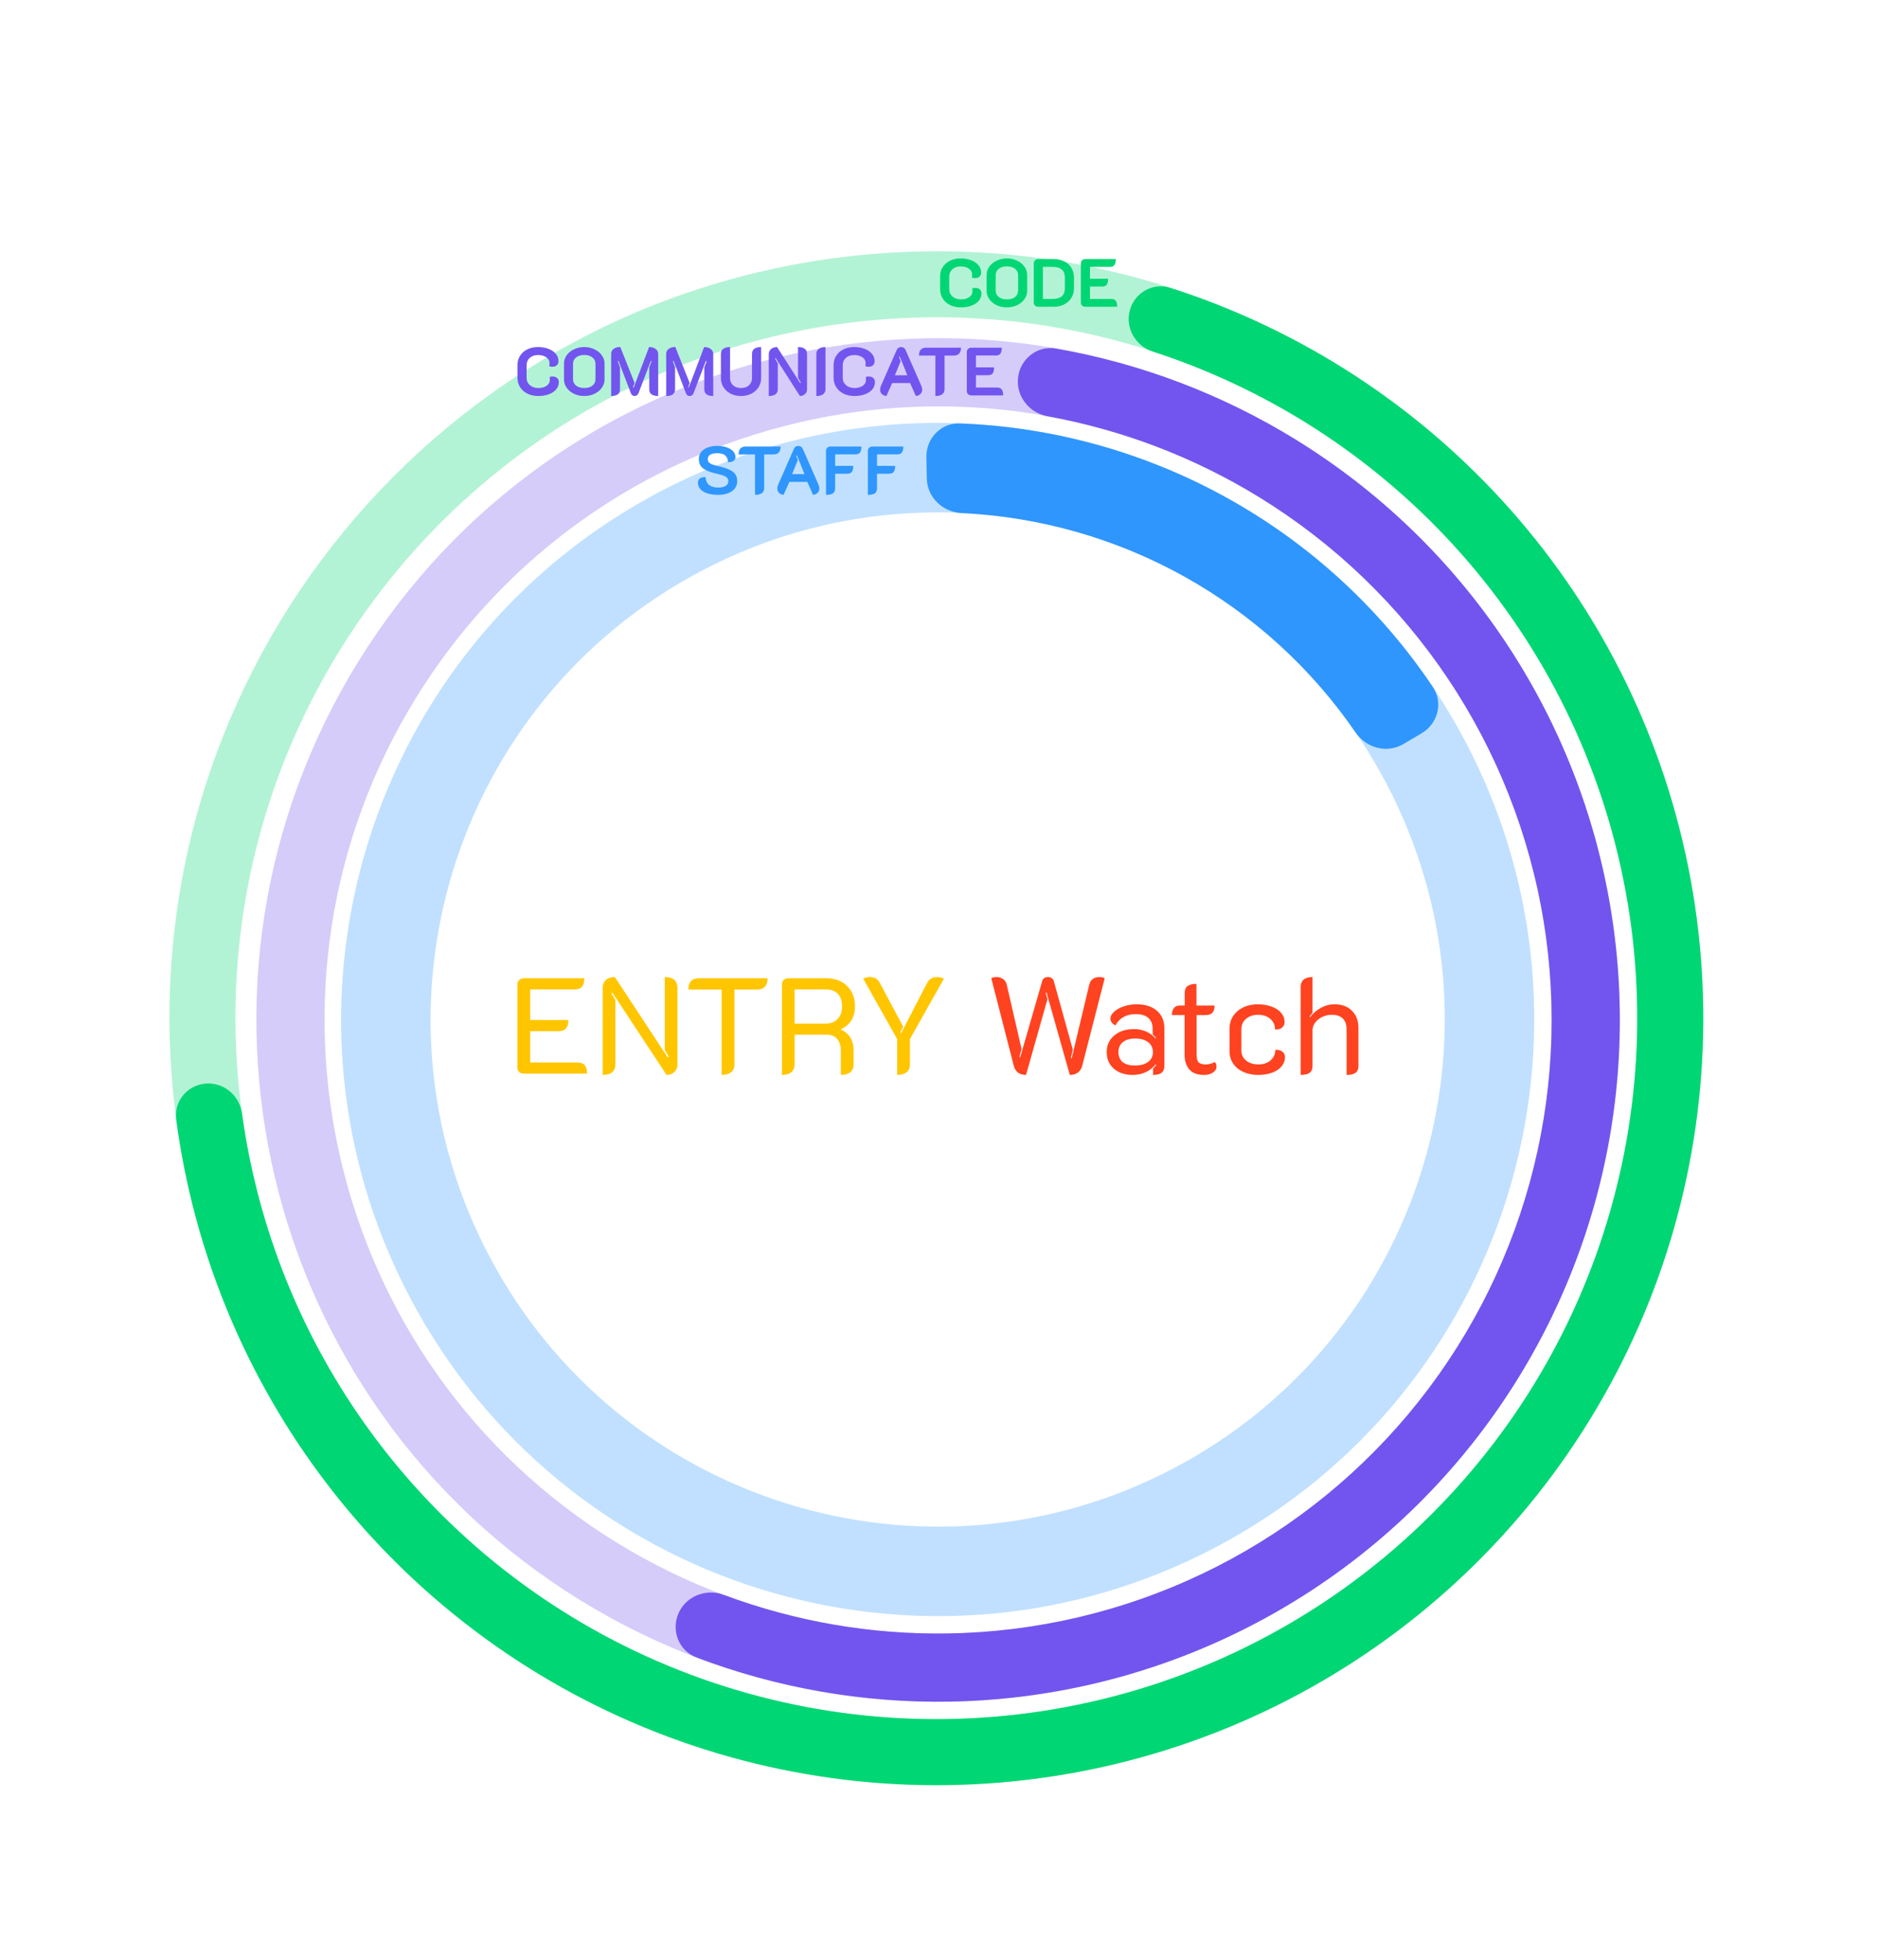 <svg width="551" height="575" viewBox="0 0 551 575" fill="none" xmlns="http://www.w3.org/2000/svg">
<path d="M298.704 110.701C299.386 105.22 304.388 101.305 309.827 102.26C334.744 106.634 358.637 115.701 380.222 129.011C404.647 144.073 425.546 164.214 441.498 188.068C457.45 211.922 468.082 238.929 472.672 267.256C477.262 295.582 475.703 324.565 468.1 352.236C460.497 379.907 447.029 405.617 428.61 427.622C410.191 449.626 387.252 467.41 361.351 479.764C335.451 492.118 307.195 498.754 278.502 499.221C253.147 499.634 227.976 495.22 204.322 486.249C199.158 484.29 196.859 478.369 199.073 473.309C201.288 468.25 207.176 465.971 212.35 467.901C233.366 475.738 255.691 479.59 278.177 479.224C304 478.803 329.43 472.831 352.741 461.712C376.051 450.593 396.696 434.588 413.274 414.784C429.851 394.98 441.972 371.841 448.815 346.937C455.658 322.033 457.061 295.949 452.93 270.455C448.799 244.961 439.23 220.654 424.873 199.186C410.516 177.718 391.707 159.59 369.724 146.035C350.582 134.231 329.424 126.135 307.354 122.134C301.919 121.149 298.022 116.182 298.704 110.701Z" fill="#7255EE"/>
<path d="M445.424 404.318C387.395 498.304 264.163 527.453 170.177 469.424C76.191 411.395 47.042 288.163 105.071 194.177C163.1 100.191 286.332 71.042 380.318 129.071C474.304 187.1 503.453 310.332 445.424 404.318ZM122.088 204.684C69.862 289.271 96.096 400.181 180.684 452.407C265.271 504.633 376.181 478.399 428.407 393.811C480.633 309.224 454.398 198.314 369.811 146.088C285.224 93.862 174.314 120.096 122.088 204.684Z" fill="#7255EE" fill-opacity="0.3"/>
<path d="M120.225 380.571C75.235 295.031 108.107 189.216 193.647 144.225C279.187 99.235 385.003 132.107 429.993 217.647C474.983 303.187 442.111 409.003 356.571 453.993C271.031 498.983 165.216 466.111 120.225 380.571ZM406.76 229.867C368.519 157.158 278.575 129.216 205.867 167.458C133.158 205.7 105.216 295.643 143.458 368.352C181.7 441.061 271.643 469.002 344.352 430.76C417.061 392.519 445.002 302.575 406.76 229.867Z" fill="#2F96FD" fill-opacity="0.3"/>
<path d="M417.128 215.111C421.882 212.3 423.48 206.148 420.401 201.563C405.034 178.674 384.446 159.697 360.28 146.234C336.114 132.77 309.143 125.251 281.593 124.229C276.074 124.025 271.684 128.621 271.795 134.142L271.921 140.391C272.032 145.913 276.602 150.264 282.119 150.524C305.016 151.604 327.402 157.965 347.505 169.165C367.607 180.365 384.797 196.053 397.765 214.954C400.89 219.508 406.995 221.105 411.749 218.293L417.128 215.111Z" fill="#2F96FD"/>
<path d="M331.49 91.03C332.9 85.871 338.233 82.812 343.326 84.442C379.288 95.954 411.829 116.35 437.9 143.808C466.196 173.611 485.79 210.594 494.554 250.744C503.319 290.895 500.92 332.679 487.617 371.562C474.315 410.446 450.617 444.943 419.096 471.311C387.574 497.679 349.433 514.91 308.811 521.135C268.19 527.36 226.639 522.34 188.668 506.621C150.697 490.902 117.757 465.083 93.422 431.967C71 401.456 56.673 365.824 51.695 328.394C50.99 323.093 54.943 318.384 60.27 317.908C65.596 317.432 70.277 321.369 71.003 326.667C75.653 360.573 88.701 392.839 109.027 420.5C131.268 450.765 161.373 474.361 196.076 488.728C230.778 503.094 268.753 507.681 305.878 501.993C343.003 496.304 377.862 480.555 406.67 456.457C435.479 432.358 457.137 400.83 469.294 365.294C481.452 329.757 483.644 291.569 475.634 254.875C467.624 218.18 449.717 184.38 423.856 157.143C400.221 132.25 370.767 113.707 338.215 103.142C333.129 101.491 330.081 96.188 331.49 91.03Z" fill="#00D674"/>
<path d="M498.674 276.943C510.707 400.623 420.2 510.64 296.52 522.674C172.839 534.707 62.822 444.2 50.788 320.519C38.755 196.839 129.263 86.822 252.943 74.788C376.623 62.755 486.64 153.262 498.674 276.943ZM70.063 318.644C81.061 431.679 181.609 514.396 294.644 503.399C407.679 492.401 490.396 391.853 479.399 278.818C468.401 165.783 367.853 83.066 254.818 94.063C141.783 105.061 59.066 205.609 70.063 318.644Z" fill="#00D674" fill-opacity="0.3"/>
<path d="M151.8 288.76C151.8 288.253 151.987 287.84 152.36 287.52C152.733 287.173 153.187 287 153.72 287H171.44C171.44 288.12 171.213 288.947 170.76 289.48C170.307 290.013 169.6 290.28 168.64 290.28H155.56V299.24H166.76C166.76 300.36 166.533 301.187 166.08 301.72C165.627 302.253 164.933 302.52 164 302.52H155.56V311.72H169.48C170.413 311.72 171.107 311.987 171.56 312.52C172.013 313.053 172.24 313.88 172.24 315H153.72C153.187 315 152.733 314.84 152.36 314.52C151.987 314.173 151.8 313.747 151.8 313.24V288.76ZM176.839 289.88C176.839 288.867 177.146 288.08 177.759 287.52C178.399 286.933 179.279 286.64 180.399 286.64L195.919 310.24L196.199 310L195.039 308.08V286.64C196.266 286.64 197.186 286.907 197.799 287.44C198.439 287.973 198.759 288.747 198.759 289.76V312.4C198.759 313.253 198.452 313.96 197.839 314.52C197.252 315.08 196.492 315.36 195.559 315.36L179.679 291.24L179.399 291.48L180.559 293.4V312.24C180.559 313.253 180.239 314.027 179.599 314.56C178.986 315.093 178.066 315.36 176.839 315.36V289.88ZM211.723 290.32H201.963C201.963 288.107 203.003 287 205.083 287H225.203C225.203 289.213 224.163 290.32 222.083 290.32H215.483V312.24C215.483 313.253 215.163 314.027 214.523 314.56C213.883 315.093 212.949 315.36 211.723 315.36V290.32ZM229.417 288.76C229.417 288.253 229.591 287.84 229.937 287.52C230.311 287.173 230.777 287 231.337 287H242.377C244.964 287 247.017 287.76 248.537 289.28C250.084 290.773 250.857 292.773 250.857 295.28C250.857 298.427 249.484 300.653 246.737 301.96V302.08C247.937 302.587 248.857 303.36 249.497 304.4C250.137 305.413 250.457 306.653 250.457 308.12V312.24C250.457 313.253 250.137 314.027 249.497 314.56C248.857 315.093 247.924 315.36 246.697 315.36V308.36C246.697 306.787 246.337 305.6 245.617 304.8C244.924 303.973 243.884 303.56 242.497 303.56H233.137V312.24C233.137 313.253 232.817 314.027 232.177 314.56C231.564 315.093 230.644 315.36 229.417 315.36V288.76ZM242.257 300.32C243.724 300.32 244.884 299.867 245.737 298.96C246.617 298.053 247.057 296.813 247.057 295.24C247.057 293.64 246.644 292.413 245.817 291.56C244.991 290.707 243.804 290.28 242.257 290.28H233.137V300.32H242.257ZM263.221 304.84L253.261 287.12C253.448 286.987 253.728 286.88 254.101 286.8C254.501 286.693 254.874 286.64 255.221 286.64C256.581 286.64 257.554 287.213 258.141 288.36L264.981 301.2L264.141 302.88L264.421 303.04L272.021 288.36C272.634 287.213 273.621 286.64 274.981 286.64C275.328 286.64 275.688 286.693 276.061 286.8C276.461 286.88 276.754 286.987 276.941 287.12L266.981 304.84V312.24C266.981 313.253 266.661 314.027 266.021 314.56C265.381 315.093 264.448 315.36 263.221 315.36V304.84Z" fill="#FFC600"/>
<path d="M301.039 315.36C300.079 315.36 299.292 315.133 298.679 314.68C298.066 314.2 297.652 313.533 297.439 312.68L290.839 287C291.239 286.76 291.746 286.64 292.359 286.64C293.132 286.64 293.786 286.84 294.319 287.24C294.852 287.613 295.199 288.133 295.359 288.8L299.719 307.76L299.079 310.12L299.319 310.2L305.759 287.88C305.866 287.48 306.066 287.173 306.359 286.96C306.679 286.747 307.052 286.64 307.479 286.64C307.879 286.64 308.239 286.747 308.559 286.96C308.879 287.173 309.092 287.48 309.199 287.88L314.759 307.92L314.199 310.36L314.439 310.44L319.599 288.8C319.759 288.133 320.092 287.613 320.599 287.24C321.132 286.84 321.772 286.64 322.519 286.64C323.132 286.64 323.666 286.76 324.119 287L317.519 312.68C317.306 313.533 316.879 314.2 316.239 314.68C315.626 315.133 314.839 315.36 313.879 315.36L307.039 291.16L306.799 291.24L307.319 293.12L301.039 315.36ZM332.346 315.36C330.053 315.36 328.2 314.747 326.786 313.52C325.4 312.293 324.706 310.68 324.706 308.68C324.706 306.653 325.44 305.027 326.906 303.8C328.373 302.547 330.306 301.92 332.706 301.92C335.266 301.92 337.373 302.827 339.026 304.64L339.186 304.48C338.893 304.16 338.56 303.827 338.186 303.48V301.8C338.186 300.44 337.76 299.387 336.906 298.64C336.053 297.893 334.84 297.52 333.266 297.52C330.466 297.52 328.466 298.627 327.266 300.84C326.84 300.627 326.48 300.347 326.186 300C325.92 299.627 325.786 299.253 325.786 298.88C325.786 298.16 326.146 297.48 326.866 296.84C327.586 296.173 328.533 295.64 329.706 295.24C330.906 294.84 332.16 294.64 333.466 294.64C336 294.64 337.986 295.267 339.426 296.52C340.893 297.773 341.626 299.507 341.626 301.72V312.68C341.626 313.613 341.36 314.293 340.826 314.72C340.293 315.147 339.453 315.36 338.306 315.36V313.48C338.866 312.893 339.173 312.547 339.226 312.44L339.066 312.28C337.333 314.333 335.093 315.36 332.346 315.36ZM332.946 312.6C334.6 312.6 335.893 312.253 336.826 311.56C337.786 310.867 338.266 309.907 338.266 308.68C338.266 307.453 337.8 306.48 336.866 305.76C335.933 305.04 334.653 304.68 333.026 304.68C331.506 304.68 330.306 305.04 329.426 305.76C328.573 306.453 328.146 307.427 328.146 308.68C328.146 309.933 328.56 310.907 329.386 311.6C330.24 312.267 331.426 312.6 332.946 312.6ZM353.198 315.36C351.304 315.36 349.891 314.827 348.958 313.76C348.024 312.667 347.558 311.24 347.558 309.48V297.8H343.838C343.838 296.893 344.038 296.2 344.438 295.72C344.838 295.24 345.384 295 346.078 295H347.598V291.2C347.598 290.32 347.878 289.68 348.438 289.28C349.024 288.853 349.891 288.64 351.038 288.64V295H356.358C356.358 296.867 355.518 297.8 353.838 297.8H351.078V309.36C351.078 310.427 351.264 311.187 351.638 311.64C352.038 312.067 352.744 312.28 353.758 312.28C354.691 312.28 355.571 312.04 356.398 311.56C356.744 311.907 356.918 312.373 356.918 312.96C356.918 313.6 356.584 314.16 355.918 314.64C355.251 315.12 354.344 315.36 353.198 315.36ZM369.136 315.36C367.509 315.36 366.056 315.067 364.776 314.48C363.496 313.893 362.496 313.067 361.776 312C361.083 310.933 360.736 309.72 360.736 308.36V301.88C360.736 300.467 361.083 299.213 361.776 298.12C362.496 297.027 363.483 296.173 364.736 295.56C365.989 294.947 367.429 294.64 369.056 294.64C370.576 294.64 371.923 294.867 373.096 295.32C374.296 295.747 375.229 296.36 375.896 297.16C376.563 297.96 376.896 298.867 376.896 299.88C376.896 300.547 376.629 301.093 376.096 301.52C375.589 301.92 374.923 302.093 374.096 302.04C374.096 300.76 373.629 299.72 372.696 298.92C371.789 298.12 370.603 297.72 369.136 297.72C367.669 297.72 366.483 298.12 365.576 298.92C364.669 299.693 364.216 300.707 364.216 301.96V308.2C364.216 309.4 364.683 310.387 365.616 311.16C366.549 311.907 367.749 312.28 369.216 312.28C370.683 312.28 371.869 311.88 372.776 311.08C373.709 310.28 374.176 309.253 374.176 308C375.029 307.947 375.709 308.12 376.216 308.52C376.749 308.893 377.016 309.427 377.016 310.12C377.016 311.133 376.683 312.04 376.016 312.84C375.349 313.64 374.416 314.267 373.216 314.72C372.016 315.147 370.656 315.36 369.136 315.36ZM381.605 289.6C381.605 288.64 381.898 287.907 382.485 287.4C383.071 286.893 383.938 286.64 385.085 286.64V297.16C384.711 297.587 384.418 297.96 384.205 298.28L384.365 298.44C385.191 297.32 386.231 296.413 387.485 295.72C388.738 295 390.098 294.64 391.565 294.64C393.725 294.64 395.431 295.28 396.685 296.56C397.938 297.84 398.565 299.493 398.565 301.52V312.8C398.565 313.68 398.271 314.333 397.685 314.76C397.125 315.16 396.258 315.36 395.085 315.36V301.88C395.085 300.6 394.725 299.587 394.005 298.84C393.285 298.093 392.191 297.72 390.725 297.72C389.738 297.72 388.805 297.933 387.925 298.36C387.071 298.76 386.378 299.32 385.845 300.04C385.338 300.733 385.085 301.493 385.085 302.32V312.8C385.085 313.68 384.791 314.333 384.205 314.76C383.645 315.16 382.778 315.36 381.605 315.36V289.6Z" fill="#FF4320"/>
<path d="M281.94 90.18C280.753 90.18 279.693 89.953 278.76 89.5C277.84 89.047 277.12 88.413 276.6 87.6C276.08 86.787 275.82 85.86 275.82 84.82V81.14C275.82 80.1 276.073 79.18 276.58 78.38C277.1 77.567 277.813 76.94 278.72 76.5C279.627 76.047 280.667 75.82 281.84 75.82C283.013 75.82 284.053 76 284.96 76.36C285.88 76.707 286.593 77.2 287.1 77.84C287.607 78.467 287.86 79.187 287.86 80C287.86 80.493 287.693 80.887 287.36 81.18C287.04 81.46 286.607 81.6 286.06 81.6C285.793 81.6 285.5 81.56 285.18 81.48C285.207 81.16 285.22 80.847 285.22 80.54C285.22 79.833 284.907 79.26 284.28 78.82C283.653 78.38 282.84 78.16 281.84 78.16C280.853 78.16 280.047 78.44 279.42 79C278.807 79.547 278.5 80.26 278.5 81.14V84.82C278.5 85.713 278.82 86.44 279.46 87C280.1 87.56 280.927 87.84 281.94 87.84C282.94 87.84 283.753 87.62 284.38 87.18C285.007 86.74 285.32 86.173 285.32 85.48C285.32 85.16 285.307 84.853 285.28 84.56C285.613 84.493 285.893 84.46 286.12 84.46C286.68 84.46 287.127 84.607 287.46 84.9C287.793 85.193 287.96 85.593 287.96 86.1C287.96 86.887 287.707 87.593 287.2 88.22C286.693 88.833 285.98 89.313 285.06 89.66C284.153 90.007 283.113 90.18 281.94 90.18ZM295.411 90.18C294.318 90.18 293.318 89.967 292.411 89.54C291.504 89.1 290.784 88.507 290.251 87.76C289.731 87.013 289.471 86.2 289.471 85.32V80.66C289.471 79.78 289.731 78.973 290.251 78.24C290.784 77.493 291.504 76.907 292.411 76.48C293.318 76.04 294.318 75.82 295.411 75.82C296.504 75.82 297.504 76.04 298.411 76.48C299.331 76.907 300.051 77.493 300.571 78.24C301.104 78.973 301.371 79.78 301.371 80.66V85.32C301.371 86.2 301.104 87.013 300.571 87.76C300.051 88.507 299.331 89.1 298.411 89.54C297.504 89.967 296.504 90.18 295.411 90.18ZM295.411 87.84C296.411 87.84 297.211 87.607 297.811 87.14C298.411 86.66 298.711 86.04 298.711 85.28V80.72C298.711 79.947 298.411 79.327 297.811 78.86C297.211 78.38 296.411 78.14 295.411 78.14C294.424 78.14 293.631 78.38 293.031 78.86C292.431 79.327 292.131 79.947 292.131 80.72V85.28C292.131 86.04 292.431 86.66 293.031 87.14C293.631 87.607 294.424 87.84 295.411 87.84ZM304.649 90C304.276 90 303.956 89.887 303.689 89.66C303.436 89.42 303.309 89.127 303.309 88.78V77.22C303.309 76.873 303.436 76.587 303.689 76.36C303.942 76.12 304.262 76 304.649 76H309.089C310.276 76 311.322 76.227 312.229 76.68C313.149 77.133 313.856 77.773 314.349 78.6C314.856 79.413 315.109 80.347 315.109 81.4V84.56C315.109 85.613 314.856 86.553 314.349 87.38C313.842 88.207 313.129 88.853 312.209 89.32C311.302 89.773 310.262 90 309.089 90H304.649ZM308.889 87.7C310.049 87.7 310.929 87.44 311.529 86.92C312.129 86.387 312.429 85.607 312.429 84.58V81.36C312.429 80.36 312.129 79.6 311.529 79.08C310.929 78.56 310.049 78.3 308.889 78.3H305.989V87.7H308.889ZM317.118 77.22C317.118 76.887 317.244 76.6 317.498 76.36C317.764 76.12 318.084 76 318.458 76H327.378C327.378 76.8 327.238 77.387 326.957 77.76C326.691 78.12 326.251 78.3 325.638 78.3H319.798V81.78H325.118C325.118 82.58 324.978 83.167 324.698 83.54C324.431 83.9 323.991 84.08 323.378 84.08H319.798V87.7H326.058C326.658 87.7 327.091 87.887 327.358 88.26C327.638 88.62 327.778 89.2 327.778 90H318.458C318.084 90 317.764 89.887 317.498 89.66C317.244 89.42 317.118 89.127 317.118 88.78V77.22Z" fill="#00D674"/>
<path d="M157.94 116.18C156.753 116.18 155.693 115.953 154.76 115.5C153.84 115.047 153.12 114.413 152.6 113.6C152.08 112.787 151.82 111.86 151.82 110.82V107.14C151.82 106.1 152.073 105.18 152.58 104.38C153.1 103.567 153.813 102.94 154.72 102.5C155.627 102.047 156.667 101.82 157.84 101.82C159.013 101.82 160.053 102 160.96 102.36C161.88 102.707 162.593 103.2 163.1 103.84C163.607 104.467 163.86 105.187 163.86 106C163.86 106.493 163.693 106.887 163.36 107.18C163.04 107.46 162.607 107.6 162.06 107.6C161.793 107.6 161.5 107.56 161.18 107.48C161.207 107.16 161.22 106.847 161.22 106.54C161.22 105.833 160.907 105.26 160.28 104.82C159.653 104.38 158.84 104.16 157.84 104.16C156.853 104.16 156.047 104.44 155.42 105C154.807 105.547 154.5 106.26 154.5 107.14V110.82C154.5 111.713 154.82 112.44 155.46 113C156.1 113.56 156.927 113.84 157.94 113.84C158.94 113.84 159.753 113.62 160.38 113.18C161.007 112.74 161.32 112.173 161.32 111.48C161.32 111.16 161.307 110.853 161.28 110.56C161.613 110.493 161.893 110.46 162.12 110.46C162.68 110.46 163.127 110.607 163.46 110.9C163.793 111.193 163.96 111.593 163.96 112.1C163.96 112.887 163.707 113.593 163.2 114.22C162.693 114.833 161.98 115.313 161.06 115.66C160.153 116.007 159.113 116.18 157.94 116.18ZM171.411 116.18C170.318 116.18 169.318 115.967 168.411 115.54C167.504 115.1 166.784 114.507 166.251 113.76C165.731 113.013 165.471 112.2 165.471 111.32V106.66C165.471 105.78 165.731 104.973 166.251 104.24C166.784 103.493 167.504 102.907 168.411 102.48C169.318 102.04 170.318 101.82 171.411 101.82C172.504 101.82 173.504 102.04 174.411 102.48C175.331 102.907 176.051 103.493 176.571 104.24C177.104 104.973 177.371 105.78 177.371 106.66V111.32C177.371 112.2 177.104 113.013 176.571 113.76C176.051 114.507 175.331 115.1 174.411 115.54C173.504 115.967 172.504 116.18 171.411 116.18ZM171.411 113.84C172.411 113.84 173.211 113.607 173.811 113.14C174.411 112.66 174.711 112.04 174.711 111.28V106.72C174.711 105.947 174.411 105.327 173.811 104.86C173.211 104.38 172.411 104.14 171.411 104.14C170.424 104.14 169.631 104.38 169.031 104.86C168.431 105.327 168.131 105.947 168.131 106.72V111.28C168.131 112.04 168.431 112.66 169.031 113.14C169.631 113.607 170.424 113.84 171.411 113.84ZM179.309 103.82C179.309 103.207 179.549 102.72 180.029 102.36C180.509 101.987 181.162 101.8 181.989 101.8L186.189 112.36L185.729 113.62L185.929 113.7L190.429 101.82C191.242 101.82 191.889 102.007 192.369 102.38C192.862 102.74 193.109 103.227 193.109 103.84V116.18C191.362 116.18 190.489 115.527 190.489 114.22V107.82L191.169 105.98L190.949 105.9L187.289 115.46C187.196 115.673 187.049 115.847 186.849 115.98C186.662 116.113 186.449 116.18 186.209 116.18C185.969 116.18 185.749 116.113 185.549 115.98C185.362 115.847 185.222 115.667 185.129 115.44L181.469 105.88L181.249 105.96L181.909 107.8V114.22C181.909 115.527 181.042 116.18 179.309 116.18V103.82ZM195.461 103.82C195.461 103.207 195.701 102.72 196.181 102.36C196.661 101.987 197.315 101.8 198.141 101.8L202.341 112.36L201.881 113.62L202.081 113.7L206.581 101.82C207.395 101.82 208.041 102.007 208.521 102.38C209.015 102.74 209.261 103.227 209.261 103.84V116.18C207.515 116.18 206.641 115.527 206.641 114.22V107.82L207.321 105.98L207.101 105.9L203.441 115.46C203.348 115.673 203.201 115.847 203.001 115.98C202.815 116.113 202.601 116.18 202.361 116.18C202.121 116.18 201.901 116.113 201.701 115.98C201.515 115.847 201.375 115.667 201.281 115.44L197.621 105.88L197.401 105.96L198.061 107.8V114.22C198.061 115.527 197.195 116.18 195.461 116.18V103.82ZM217.414 116.18C216.294 116.18 215.28 115.953 214.374 115.5C213.48 115.047 212.78 114.42 212.274 113.62C211.767 112.82 211.514 111.913 211.514 110.9V103.8C211.514 103.16 211.74 102.673 212.194 102.34C212.647 101.993 213.314 101.82 214.194 101.82V110.9C214.194 111.793 214.487 112.507 215.074 113.04C215.66 113.573 216.44 113.84 217.414 113.84C218.387 113.84 219.167 113.573 219.754 113.04C220.34 112.507 220.634 111.793 220.634 110.9V103.8C220.634 103.147 220.86 102.653 221.314 102.32C221.767 101.987 222.434 101.82 223.314 101.82V110.9C223.314 111.913 223.06 112.82 222.554 113.62C222.047 114.42 221.34 115.047 220.434 115.5C219.54 115.953 218.534 116.18 217.414 116.18ZM225.559 103.94C225.559 103.287 225.779 102.773 226.219 102.4C226.659 102.013 227.252 101.82 227.999 101.82L234.759 112.38L234.959 112.22L234.139 110.86V101.82C235.006 101.82 235.659 101.987 236.099 102.32C236.552 102.653 236.779 103.147 236.779 103.8V114.36C236.779 114.853 236.566 115.28 236.139 115.64C235.726 116 235.246 116.18 234.699 116.18L227.579 105.04L227.379 105.22L228.199 106.58V114.2C228.199 114.853 227.972 115.347 227.519 115.68C227.079 116.013 226.426 116.18 225.559 116.18V103.94ZM239.514 103.82C239.514 103.193 239.747 102.707 240.214 102.36C240.68 102 241.34 101.82 242.194 101.82V114.18C242.194 114.82 241.96 115.313 241.494 115.66C241.027 116.007 240.367 116.18 239.514 116.18V103.82ZM250.694 116.18C249.507 116.18 248.447 115.953 247.514 115.5C246.594 115.047 245.874 114.413 245.354 113.6C244.834 112.787 244.574 111.86 244.574 110.82V107.14C244.574 106.1 244.827 105.18 245.334 104.38C245.854 103.567 246.567 102.94 247.474 102.5C248.381 102.047 249.421 101.82 250.594 101.82C251.767 101.82 252.807 102 253.714 102.36C254.634 102.707 255.347 103.2 255.854 103.84C256.361 104.467 256.614 105.187 256.614 106C256.614 106.493 256.447 106.887 256.114 107.18C255.794 107.46 255.361 107.6 254.814 107.6C254.547 107.6 254.254 107.56 253.934 107.48C253.961 107.16 253.974 106.847 253.974 106.54C253.974 105.833 253.661 105.26 253.034 104.82C252.407 104.38 251.594 104.16 250.594 104.16C249.607 104.16 248.801 104.44 248.174 105C247.561 105.547 247.254 106.26 247.254 107.14V110.82C247.254 111.713 247.574 112.44 248.214 113C248.854 113.56 249.681 113.84 250.694 113.84C251.694 113.84 252.507 113.62 253.134 113.18C253.761 112.74 254.074 112.173 254.074 111.48C254.074 111.16 254.061 110.853 254.034 110.56C254.367 110.493 254.647 110.46 254.874 110.46C255.434 110.46 255.881 110.607 256.214 110.9C256.547 111.193 256.714 111.593 256.714 112.1C256.714 112.887 256.461 113.593 255.954 114.22C255.447 114.833 254.734 115.313 253.814 115.66C252.907 116.007 251.867 116.18 250.694 116.18ZM260.065 116.18C259.492 116.113 259.038 115.913 258.705 115.58C258.385 115.247 258.225 114.827 258.225 114.32C258.225 113.933 258.318 113.533 258.505 113.12L263.085 102.7C263.338 102.113 263.778 101.82 264.405 101.82C265.018 101.82 265.452 102.113 265.705 102.7L270.285 113.12C270.472 113.56 270.565 113.96 270.565 114.32C270.565 114.827 270.398 115.247 270.065 115.58C269.745 115.913 269.292 116.113 268.705 116.18L267.025 112.38H261.765L260.065 116.18ZM266.205 110.1L264.005 104.62L263.765 104.72L264.245 105.96L262.565 110.1H266.205ZM274.446 104.32H269.626C269.626 102.773 270.326 102 271.726 102H281.946C281.946 103.547 281.24 104.32 279.826 104.32H277.126V114.2C277.126 114.84 276.9 115.333 276.446 115.68C275.993 116.013 275.326 116.18 274.446 116.18V104.32ZM283.664 103.22C283.664 102.887 283.791 102.6 284.044 102.36C284.311 102.12 284.631 102 285.004 102H293.924C293.924 102.8 293.784 103.387 293.504 103.76C293.238 104.12 292.798 104.3 292.184 104.3H286.344V107.78H291.664C291.664 108.58 291.524 109.167 291.244 109.54C290.978 109.9 290.538 110.08 289.924 110.08H286.344V113.7H292.604C293.204 113.7 293.638 113.887 293.904 114.26C294.184 114.62 294.324 115.2 294.324 116H285.004C284.631 116 284.311 115.887 284.044 115.66C283.791 115.42 283.664 115.127 283.664 114.78V103.22Z" fill="#7255EE"/>
<path d="M210.68 145.18C209.48 145.18 208.433 145.033 207.54 144.74C206.647 144.447 205.96 144.033 205.48 143.5C205.013 142.953 204.78 142.32 204.78 141.6C204.78 140.507 205.52 139.96 207 139.96C207.053 140.973 207.393 141.74 208.02 142.26C208.66 142.78 209.553 143.04 210.7 143.04C211.647 143.04 212.38 142.88 212.9 142.56C213.42 142.227 213.68 141.767 213.68 141.18C213.68 140.793 213.58 140.48 213.38 140.24C213.18 139.987 212.84 139.767 212.36 139.58C211.88 139.38 211.18 139.18 210.26 138.98C208.953 138.673 207.92 138.333 207.16 137.96C206.413 137.587 205.873 137.14 205.54 136.62C205.207 136.087 205.04 135.427 205.04 134.64C205.04 133.88 205.26 133.213 205.7 132.64C206.153 132.067 206.787 131.62 207.6 131.3C208.427 130.98 209.373 130.82 210.44 130.82C211.467 130.82 212.38 130.96 213.18 131.24C213.993 131.507 214.627 131.887 215.08 132.38C215.547 132.873 215.78 133.44 215.78 134.08C215.78 135.067 215.067 135.58 213.64 135.62C213.56 134.7 213.267 134.027 212.76 133.6C212.253 133.173 211.48 132.96 210.44 132.96C209.547 132.96 208.86 133.107 208.38 133.4C207.9 133.693 207.66 134.107 207.66 134.64C207.66 135.013 207.753 135.327 207.94 135.58C208.127 135.82 208.44 136.033 208.88 136.22C209.32 136.393 209.947 136.573 210.76 136.76C212.133 137.067 213.22 137.413 214.02 137.8C214.82 138.173 215.4 138.633 215.76 139.18C216.12 139.713 216.3 140.373 216.3 141.16C216.3 141.973 216.067 142.687 215.6 143.3C215.147 143.9 214.493 144.367 213.64 144.7C212.8 145.02 211.813 145.18 210.68 145.18ZM221.528 133.32H216.708C216.708 131.773 217.408 131 218.808 131H229.028C229.028 132.547 228.322 133.32 226.908 133.32H224.208V143.2C224.208 143.84 223.982 144.333 223.528 144.68C223.075 145.013 222.408 145.18 221.528 145.18V133.32ZM229.901 145.18C229.327 145.113 228.874 144.913 228.541 144.58C228.221 144.247 228.061 143.827 228.061 143.32C228.061 142.933 228.154 142.533 228.341 142.12L232.921 131.7C233.174 131.113 233.614 130.82 234.241 130.82C234.854 130.82 235.287 131.113 235.541 131.7L240.121 142.12C240.307 142.56 240.401 142.96 240.401 143.32C240.401 143.827 240.234 144.247 239.901 144.58C239.581 144.913 239.127 145.113 238.541 145.18L236.861 141.38H231.601L229.901 145.18ZM236.041 139.1L233.841 133.62L233.601 133.72L234.081 134.96L232.401 139.1H236.041ZM242.348 132.22C242.348 131.887 242.475 131.6 242.728 131.36C242.995 131.12 243.315 131 243.688 131H252.748C252.748 131.8 252.608 132.387 252.328 132.76C252.061 133.12 251.621 133.3 251.008 133.3H245.028V136.68H250.348C250.348 137.48 250.208 138.067 249.928 138.44C249.661 138.8 249.221 138.98 248.608 138.98H245.028V143.28C245.028 143.947 244.815 144.433 244.388 144.74C243.961 145.033 243.281 145.18 242.348 145.18V132.22ZM254.633 132.22C254.633 131.887 254.76 131.6 255.013 131.36C255.28 131.12 255.6 131 255.973 131H265.033C265.033 131.8 264.893 132.387 264.613 132.76C264.346 133.12 263.906 133.3 263.293 133.3H257.313V136.68H262.633C262.633 137.48 262.493 138.067 262.213 138.44C261.946 138.8 261.506 138.98 260.893 138.98H257.313V143.28C257.313 143.947 257.1 144.433 256.673 144.74C256.246 145.033 255.566 145.18 254.633 145.18V132.22Z" fill="#2F96FD"/>
</svg>
